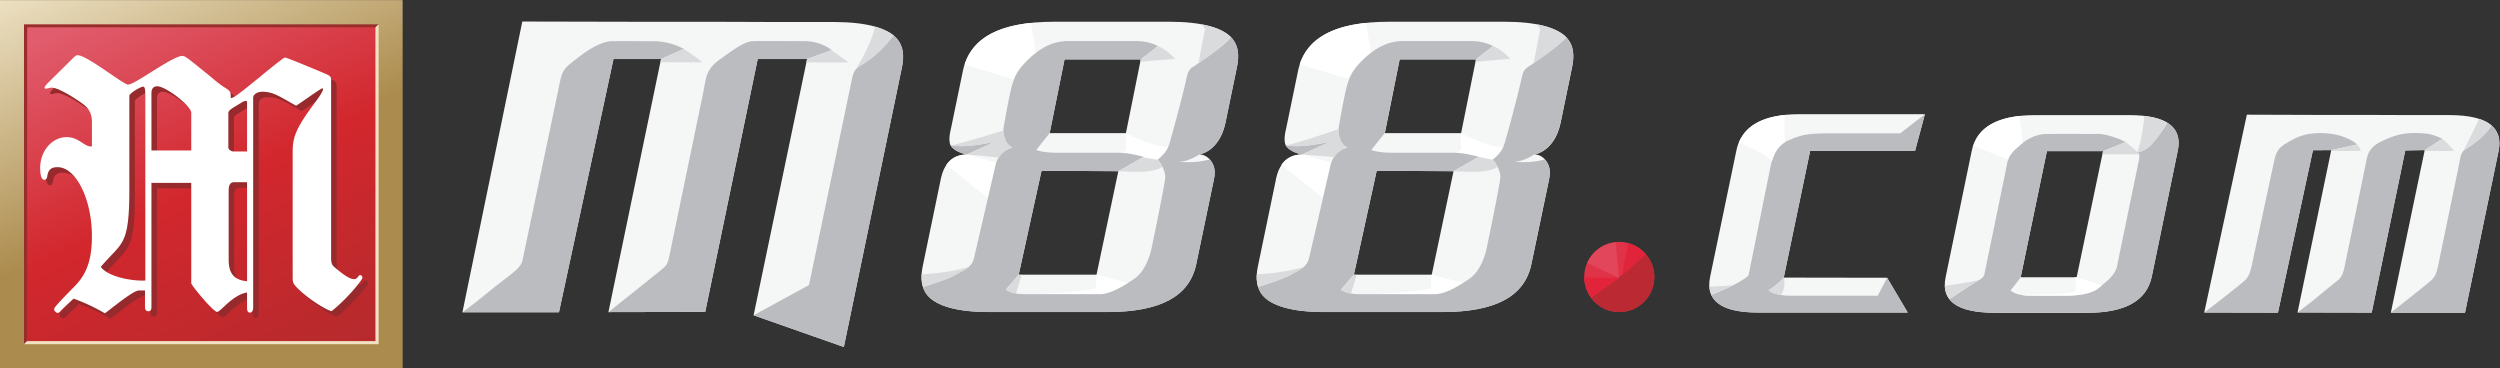 <svg xmlns="http://www.w3.org/2000/svg" viewBox="0 0 139.449 20.551" height="20.551" width="139.449"><rect x="0" y="0" width="139.449" height="20.551" fill="#333333" stroke="none"/><defs><clipPath id="a"><path d="M0 15.413h104.587V0H0z"/></clipPath><linearGradient id="b" gradientTransform="scale(21.09 -21.09) rotate(65 .737 -.262)" gradientUnits="userSpaceOnUse" x2="1"><stop offset="0" stop-color="#ece0c2"/><stop offset=".5" stop-color="#ac8c4e"/><stop offset="1" stop-color="#ac8c4e"/></linearGradient><linearGradient id="c" gradientTransform="scale(17.272 -17.272) rotate(65 .838 -.224)" gradientUnits="userSpaceOnUse" x2="1"><stop offset="0" stop-color="#e15d6e"/><stop offset=".5" stop-color="#d2272d"/><stop offset="1" stop-color="#b62a2d"/></linearGradient><clipPath id="d"><path d="M0 15.413h104.587V0H0z"/></clipPath></defs><g clip-path="url(#a)" transform="matrix(1.333 0 0 -1.333 0 20.551)"><path d="M34.939 14.496h-2.423l-2.83.01h-3.265l-4.565.01L19.35 2.349h4.039l2.282 10.598h1.99L25.46 2.357l4.05.008 2.197 10.582h2.066L31.535 2.225 35.31.898l2.43 11.7c.106.505.045.889-.185 1.173-.382.469-1.287.72-2.617.725M47.114 9.846h-3.191l.623 3.086h3.19zm-1.23-5.922h-3.256l.955 4.348 3.214-.018zm3.05 10.583h-4.83c-2.281 0-3.53-.675-3.814-2.067l-.482-2.331c-.035-.168-.166-.626.008-.832.224-.262.65-.323.65-.323-.867-.007-1.054-.762-1.121-1.141l-.735-3.544c-.107-.517-.045-.91.188-1.197.38-.465 1.276-.712 2.59-.712h4.967c2.202.006 3.41.656 3.697 1.984l.747 3.578c.034.17.056.413-.041.617-.21.444-.576.415-.576.415s.829.1 1.094 1.312l.486 2.356c.105.503.043.885-.186 1.166-.382.47-1.296.719-2.641.719M61.14 9.846h-3.19l.62 3.086h3.192zm-1.228-5.922h-3.258l.955 4.348 3.215-.018zm3.05 10.583H58.13c-2.281 0-3.53-.675-3.815-2.067l-.482-2.331c-.034-.168-.165-.626.009-.832.224-.262.65-.323.65-.323-.866-.007-1.054-.762-1.12-1.141l-.736-3.544c-.107-.517-.046-.91.19-1.197.379-.465 1.274-.712 2.589-.712h4.966c2.202.006 3.41.656 3.697 1.984l.747 3.578c.034.17.056.413-.041.617-.21.444-.575.415-.575.415s.829.1 1.093 1.312l.486 2.356c.105.503.044.885-.185 1.166-.383.47-1.297.719-2.641.719M72.66 9.123L71.56 3.832c-.207-.995.46-1.492 2.007-1.492h6.261l-.862 1.454-4.326.007L75.745 9.1h4.39l.412 1.539h-5.262c-1.536 0-2.412-.505-2.626-1.516M86.898 3.816h-2.342l1.097 5.277h2.35zM89.09 10.6h-3.924c-1.567 0-2.454-.497-2.657-1.487l-1.096-5.306c-.2-.98.48-1.472 2.036-1.478h3.903c1.575 0 2.473.503 2.688 1.51l1.088 5.268c.209.994-.471 1.493-2.038 1.493M102.512 10.601h-1.55l-1.867.007H97.06l-3.04.01-1.783-8.278 3.084-.006 1.464 6.796.767.006-1.411-6.793 3.103-.007 1.405 6.786.814.014-1.418-6.805h3.103l1.403 6.754c.208 1.005-.472 1.51-2.04 1.516" fill="#f5f6f6"/><path d="M27.331 13.692c-.433 0-1.139.008-1.734 0-.594-.009-1.379-.654-1.74-.946-.362-.293-.363-.456-.509-1.159-.146-.702-.856-4.075-.998-4.748l-.486-2.317c-.076-.363-.595-.644-1.338-1.254-.742-.61-1.175-.919-1.175-.919h4.04l2.281 10.597h1.991l.95.427c-.428.22-.849.32-1.282.32M33.672 13.696c-.57 0-1.78.005-2.14 0-.36-.006-.743-.287-1.38-.744-.636-.457-.59-.756-.735-1.455l-1.414-6.819c-.078-.379-.146-.397-.4-.608-.252-.21-2.144-1.713-2.144-1.713l4.05.008 2.197 10.581h2.066l1.03.376c-.154.121-.56.374-1.13.374M37.742 12.598c.104.505.044.889-.187 1.173a1.117 1.117 0 0 1-.158.157 7.272 7.272 0 0 1-.264-.305 4.49 4.49 0 0 0-1.067-.914c-.347-.204-.366-.357-.446-.741L33.854 3.49l-2.32-1.266L35.311.898zM80.134 9.1l.414 1.539-1.03-.8h-2.824c-1.082 0-1.306-.058-1.874-.304-.567-.246-.68-.82-.785-1.346-.104-.528-.869-4.301-.869-4.301-.368-.336-1.278-.701-1.557-.808.22-.493.871-.74 1.96-.74h6.26l-.862 1.454-.393-.751h-3.652c-.728 0-.913.235-.913.235.311.165.633.523.633.523L75.745 9.1zM83.45 2.33h3.902c1.576 0 2.474.504 2.689 1.51l1.087 5.268c.112.53-.032.919-.427 1.167-.141-.218-.551-.833-.798-1.02-.301-.227-.463-.195-.463-.195.12-.115.082-.253.051-.406-.031-.153-.826-3.992-.903-4.374-.078-.382-.457-.66-.781-.922-.324-.263-.95-.311-1.307-.311-.356 0-.922-.005-1.572 0-.65.006-.796.23-.796.23.088.079.424.539.424.539l1.096 5.277h2.351l.941.38c-.129.087-.764.34-1.134.34-.368 0-1.514.003-2.135 0-.621-.002-1.043-.355-1.359-.656-.314-.302-.313-.513-.372-.804-.058-.291-.87-4.232-.908-4.42-.037-.188-.335-.277-.563-.441a34.546 34.546 0 0 0-.9-.594c.292-.374.917-.563 1.877-.567M97.11 9.848c-.727 0-1.089-.214-1.449-.43-.361-.218-.432-.423-.507-.774l-.922-4.304c-.063-.296-.113-.459-.268-.63-.155-.17-1.727-1.37-1.727-1.37l3.084-.006 1.464 6.796.767.006 1.088.237c-.265.23-.804.475-1.53.475M101.536 9.824c-.91.096-1.335-.072-1.837-.3-.501-.23-.613-.5-.67-.792-.057-.292-.874-4.26-.93-4.522-.053-.262-.143-.418-.282-.531-.14-.112-.477-.383-.848-.691-.371-.307-.827-.644-.827-.644l3.103-.008 1.404 6.787.815.014.729.469s-.331.183-.657.218M103.148 2.33l1.403 6.756c.098.47-.003.83-.295 1.08-.242-.436-.896-.88-1.092-.998-.204-.124-.215-.378-.268-.648-.053-.27-.777-3.757-.855-4.144-.08-.387-.142-.543-.316-.701-.158-.146-1.467-1.173-1.678-1.338l-.001-.006z" fill="#babcbf"/><path d="M43.346 13.201a69.5 69.5 0 0 1-.203 1.257c-1.533-.159-2.447-.73-2.776-1.73.015-.008.027-.017.042-.022l2.02-.619c.108.288.26.502.542.785.129.13.253.235.376.33M41.693 8.61l-1.228.343c-.434-.003-.697-.195-.86-.433l1.735-1.386c.14.602.264 1.138.315 1.364.01.041.025.074.038.111M48.44 8.735s.319.23.442.527a.403.403 0 0 1-.122.017c-.556.007-1.646.567-1.646.567s-.015-.504.01-.625c.02-.09-.11-.17-.181-.206.372-.023.688-.104.914-.158.464-.092.584-.122.584-.122M45.874 3.389c.03-.14-2.264-.275-2.264-.275l.03-.007h2.39c.37 0 .84.258 1.17.469l-1.315.348s-.04-.396-.01-.535M57.363 13.22a84.5 84.5 0 0 1-.202 1.238c-1.53-.158-2.446-.73-2.775-1.73.014-.007.027-.016.041-.021l1.936-.569.141.135c.103.203.242.38.46.6.137.137.27.249.4.347M55.689 8.616l-1.204.338c-.434-.004-.698-.196-.861-.434l1.714-1.368c.138.595.26 1.122.31 1.346.01.044.028.079.04.118M62.434 8.735s.323.235.444.533a.43.43 0 0 1-.1.01c-.555.008-1.645.568-1.645.568s-.015-.504.01-.625c.02-.091-.113-.171-.183-.207.362-.026.669-.104.89-.157.464-.092.584-.122.584-.122M59.893 3.389c.03-.14-2.264-.275-2.264-.275l.028-.007h2.366c.372 0 .848.263 1.177.473l-1.296.344s-.04-.396-.01-.535M74.681 9.457l-.013 1.147c-1.004-.11-1.64-.496-1.91-1.166.298-.114 1.12-.446 1.381-.761.002-.004.005-.005.007-.008.092.316.24.605.535.788M84.645 9.44l-.013.018s-.083.798-.129 1.104c-1.053-.117-1.696-.534-1.93-1.245l1.458-.575c.046.13.125.26.285.414.098.093.208.191.33.283M86.5 3.047c.358 0 .983.048 1.308.311l.148.12-1.058.337h-.088c.04-.139.1-.392.052-.547-.063-.2-1.71-.173-2.274-.19.095-.018.205-.03.34-.03.65-.006 1.217 0 1.573 0" fill="#fff"/><path d="M40.466 8.954l1.19.543s-1.358-.327-1.888-.138a.333.333 0 0 1 .048-.082c.224-.262.65-.323.65-.323" fill="#babcbf"/><path d="M51.576 13.788c-.018.022-.042.041-.063.062-.408-.456-1.472-1.15-1.624-1.256-.163-.113-.197-.238-.271-.59-.074-.355-.611-2.422-.728-2.725-.117-.304-.45-.544-.45-.544.122-.11.333-.485.32-.742-.013-.256-.426-2.264-.567-2.94-.142-.676-.442-1.099-.7-1.28-.26-.182-.957-.667-1.463-.667h-3.144c-.597 0-.794.195-.794.195l.536.623.955 4.347 3.214-.018 1.06.603c-.265.064-.65.17-1.111.17h-2.507c-.64 0-.878.117-.878.117l.562.703.623 3.085h3.19l.718.557s-.347.208-.907.21h-2.863c-.517 0-1.08-.19-1.712-.826-.455-.456-.571-.734-.72-1.426a42.166 42.166 0 0 1-.26-1.39c-.032-.195.059-.726.389-.81 0 0-.576-.099-.725-.748-.148-.649-.894-3.859-.894-3.859-.096-.429-.411-.506-.764-.716-.326-.193-1.235-.47-1.373-.51.04-.126.093-.242.174-.34.38-.467 1.275-.714 2.589-.714h4.967c2.202.006 3.41.657 3.697 1.984l.747 3.58c.034.168.056.411-.041.615a.827.827 0 0 1-.138.207c-.651-.18-1.261-.094-1.261-.094.404.013.823.303.823.303s.829.101 1.094 1.312l.486 2.355c.105.503.043.885-.186 1.167M54.488 8.954l1.19.543s-1.358-.327-1.888-.138a.333.333 0 0 1 .048-.082c.224-.262.65-.323.65-.323" fill="#babcbf"/><path d="M65.598 13.788c-.018.022-.042.041-.063.062-.408-.456-1.472-1.15-1.624-1.256-.163-.113-.197-.238-.271-.59-.074-.355-.611-2.422-.728-2.725-.117-.304-.45-.544-.45-.544.122-.11.333-.485.32-.742-.013-.256-.426-2.264-.567-2.94-.142-.676-.442-1.099-.7-1.28-.26-.182-.957-.667-1.463-.667h-3.144c-.597 0-.794.195-.794.195l.536.623.955 4.347 3.214-.018 1.06.603c-.265.064-.65.17-1.11.17H58.26c-.64 0-.878.117-.878.117l.562.703.623 3.085h3.19l.718.557s-.347.208-.907.21h-2.863c-.517 0-1.08-.19-1.712-.826-.455-.456-.571-.734-.72-1.426a42.166 42.166 0 0 1-.26-1.39c-.031-.195.059-.726.389-.81 0 0-.576-.099-.725-.748-.148-.649-.894-3.859-.894-3.859-.096-.429-.411-.506-.764-.716-.326-.193-1.235-.47-1.373-.51.04-.126.093-.242.174-.34.38-.467 1.275-.714 2.589-.714h4.967c2.202.006 3.41.657 3.697 1.984l.747 3.58c.034.168.056.411-.041.615a.827.827 0 0 1-.138.207c-.651-.18-1.261-.094-1.261-.094.404.013.823.303.823.303s.829.101 1.094 1.312l.486 2.355c.105.503.043.885-.186 1.167" fill="#babcbf"/><path d="M89.44 9.06s-.272.253-.496.414l-.94-.381-.028-.13h1.526a.239.239 0 0 1-.062.097M27.663 12.946l-.028-.135h1.76s-.39.312-.789.56zM33.788 12.953l-.017-.01-.03-.138h1.756s-.34.273-.711.51zM41.986 9.954a58.148 58.148 0 0 0-2.141-.617c.571-.137 1.811.16 1.811.16l-1.19-.542 1.328-.13a.977.977 0 0 0 .587.422c-.284.072-.39.47-.395.707M47.81 8.83l-1.013-.577s.843-.053 1.223-.006c.312.04.505.105.62.192a1.1 1.1 0 0 1-.194.29c-.152.023-.414.063-.635.101M48.439 13.497a.433.433 0 0 1 .015-.008l-.719-.558-.02-.1 1.455.127s-.332.377-.731.539M50.275 14.4c.13-.116.15-.18.139-.253-.014-.08-.267-1.377-.267-1.377.383.26 1.06.737 1.366 1.08.02-.02.045-.04.063-.062-.237.292-.68.498-1.301.612M56.013 10.018a32.135 32.135 0 0 0-2.144-.68c.572-.139 1.812.158 1.812.158l-1.19-.542 1.339-.109a.972.972 0 0 0 .575.401c-.312.08-.41.557-.392.772M62.498 8.761l-.019.01-.045-.037s-.118.03-.56.118l-1.053-.599h.003s.842-.053 1.223-.006c.31.038.502.103.618.19a1.098 1.098 0 0 1-.2.297l.033.027M62.453 13.502a.338.338 0 0 1 .025-.013l-.719-.557h.004l-.02-.1 1.454.126s-.339.385-.744.544M64.302 14.4c.13-.116.15-.18.138-.253-.013-.079-.263-1.36-.266-1.376.383.262 1.057.737 1.362 1.08.021-.022.046-.04.063-.063.01-.012.016-.024.025-.035-.008.011-.013.024-.02.035-.238.292-.68.498-1.302.612M56.649 3.921l-.533-.62s.11-.11.417-.165c.064.235.23.692.227.787h-.106zM42.632 3.921l-.534-.62s.11-.11.418-.165c.064.235.229.692.226.787h-.105zM71.616 3.082c.167.064.541.215.898.395-.309-.02-.774-.046-.985-.057a.996.996 0 0 1 .087-.338M74.01 3.278s.117-.143.515-.206c.235.362.117.729.117.729s-.321-.358-.632-.523M89.44 9.06l.13.016c.078.022.19.07.333.18.245.185.653.795.796 1.016-.234.147-.553.247-.965.294-.038-.387-.132-1.081-.294-1.506M81.58 2.902c.18.116.704.455.893.59.112.08.239.142.345.206-.002 0-1.153-.236-1.437-.23a.926.926 0 0 1 .199-.566M98.638 9.373l-1.086-.236-.008-.037h1.243s-.042.166-.149.273M102.19 9.604l-.727-.467-.008-.037h1.243s-.317.388-.509.504M36.067 12.709a4.51 4.51 0 0 1 1.067.914c.08.1.174.206.264.305.059-.05.113-.102.158-.157-.19.233-.51.412-.945.534-.135-.735-.794-1.784-.816-1.82a.885.885 0 0 0 .272.224M38.625 3.412c.137.041 1.046.318 1.373.511.202.12.39.198.533.322-.302-.09-.979-.258-1.965-.308a1.39 1.39 0 0 1 .06-.525M52.648 3.412c.137.041 1.046.318 1.373.511.201.12.39.198.533.322-.303-.09-.979-.258-1.966-.308-.013-.198.01-.37.06-.525M103.083 9.1a.385.385 0 0 0 .08.067c.197.12.85.562 1.093 1a.929.929 0 0 0 .1-.098c-.142.161-.347.287-.62.375a49.123 49.123 0 0 0-.655-1.344z" fill="#d9dbdd"/><path d="M16.652 12.289l.015-.006-.015.006" fill="#79787d"/><path d="M67.76 5.293a1.466 1.466 0 1 1-.002-2.933 1.466 1.466 0 0 1 .001 2.933" fill="#e13348"/><path d="M67.76 2.36c.81 0 1.465.656 1.465 1.467 0 .363-.137.691-.356.947-.34-.244-.8-.737-.976-.84-.098-.056-.096-.087-.197-.174-.09-.08-.949-.678-1.118-.797a1.463 1.463 0 0 1 1.181-.604" fill="#bb2933"/><path d="M67.613 5.278a1.46 1.46 0 0 1-1.197-.867l1.316-.616.008.011z" fill="#e1465b"/><path d="M67.672 3.791l-1.377.013c.005-.315.115-.6.29-.836.178.124 1.02.712 1.111.792a.216.216 0 0 1 .034.033c-.032-.003-.058-.002-.058-.002M68.127 5.24a72.074 72.074 0 0 1-.253-1.315l.02.01c.18.092.634.596.974.839-.19.224-.448.39-.74.467" fill="#e12439"/></g><path d="M0 0h16.848v15.413H0z" fill="url(#b)" transform="matrix(1.333 0 0 -1.333 0 20.551)"/><path d="M1.125 1.129h14.598v13.158H1.125z" fill="url(#c)" transform="matrix(1.333 0 0 -1.333 0 20.551)"/><g clip-path="url(#d)" transform="matrix(1.333 0 0 -1.333 0 20.551)"><path d="M10.57 7.564h-.54c-.157 0-.228-.113-.228-.33V4.309c0-.573.242-.843.768-.886zm0 3.357c0 .03-.013.044-.056.044a.346.346 0 0 1-.157-.057l-.327-.2c-.185-.114-.243-.172-.243-.258V9.02c0-.098.128-.17.229-.17h.554zM6.569 8.894h1.667v1.57c0 .3-1.068 1.115-1.424 1.115-.157 0-.243-.1-.243-.286zm-.255 2.285c0 .286-.029.386-.086.386-.129 0-.584-.286-.584-.386V7.222c0-1.957-.228-2.157-.74-2.7-.228-.244-.285-.301-.456-.5.299-.414 1.296-.6 1.866-.573zm.255-3.642V2.35c0-.115-.028-.185-.128-.185-.099 0-.142.07-.142.185v.686h-.256c-.242 0-1.196-.801-1.424-.956a7.636 7.636 0 0 1-1.31.613c-.213-.2-.37-.343-.469-.443-.1-.1-.143-.157-.185-.157-.071 0-.157.087-.157.157 0 .072.157.244.882.987.499.513.699 1.127.699 2.07 0 1.557-.67 2.887-1.439 2.887-.256 0-.384-.101-.427-.358-.014-.128-.071-.171-.128-.171-.114 0-.171.185-.171.5 0 .714.498 1.286 1.111 1.286.527 0 .74-.43 1.054-.386v1.043a.85.85 0 0 1-.3.67c-.171.143-1.053.744-1.38.744-.115 0-.172-.043-.243-.043-.042 0-.057.014-.057.043 0 .043.028.07.114.17l1.125 1.116c.057.042.085.07.142.07.385 0 1.922-1.227 2.107-1.227.3 0 1.866 1.199 2.278 1.199.114 0 .228-.1 1.097-.8.142-.114.427-.37.683-.528.228-.143.242-.171.242-.443.143.029.3.143 1.196.87.257.216 1.011.83 1.068.83.071 0 .698-.257 1.624-.643.27-.114.312-.143.312-.314V4.436c0-.243.029-.33.128-.414.428-.372.684-.515.826-.515.043 0 .1.015.143.057.071.1.085.115.128.115s.085-.057.085-.115c0-.085-.641-.884-1.295-1.4-.399.144-1.082.615-1.467 1.014-.128.144-.156.172-.156.415v5.286c0 .614.199 1.029.911 1.986.37.486.398.628.327.628-.057 0-.925-.628-1.096-.728-.769.442-.997.586-1.41.586-.228 0-.384-.115-.384-.258V2.308c0-.114-.057-.2-.143-.2-.07 0-.114.072-.114.185v.657c-.612-.1-1.11-.813-1.253-.813-.156 0-1.081 1.113-1.081 1.199v4.2z" fill="#962a2c"/><path d="M10.338 7.793h-.54c-.158 0-.229-.115-.229-.33V4.535c0-.57.242-.843.77-.885zm0 3.357c0 .028-.014.043-.057.043a.358.358 0 0 1-.156-.057l-.328-.2c-.184-.114-.242-.172-.242-.258V9.25c0-.1.13-.172.228-.172h.555zm-4-2.029h1.665v1.571c0 .301-1.068 1.115-1.423 1.115-.158 0-.243-.1-.243-.287zm-.257 2.286c0 .286-.029.385-.085.385-.127 0-.584-.285-.584-.385V7.45c0-1.958-.228-2.157-.74-2.7-.228-.243-.284-.3-.456-.5.3-.415 1.296-.6 1.865-.572zm.256-3.642V2.578c0-.114-.028-.185-.128-.185s-.142.071-.142.185v.685h-.256c-.242 0-1.196-.799-1.423-.957a7.655 7.655 0 0 1-1.31.615c-.215-.2-.37-.343-.47-.443-.1-.099-.143-.157-.185-.157-.072 0-.158.085-.158.157s.158.243.884.987c.498.513.697 1.128.697 2.07 0 1.557-.669 2.887-1.438 2.887-.256 0-.385-.1-.427-.358-.014-.129-.07-.17-.128-.17-.114 0-.172.185-.172.498 0 .715.5 1.287 1.112 1.287.526 0 .74-.429 1.053-.387v1.043c0 .272-.1.5-.299.671-.17.144-1.054.743-1.38.743-.115 0-.172-.042-.243-.042-.043 0-.057.014-.057.042 0 .043.028.072.114.172l1.125 1.114c.057.043.085.072.142.072.385 0 1.922-1.229 2.107-1.229.3 0 1.865 1.2 2.28 1.2.112 0 .226-.099 1.094-.8.143-.114.427-.372.684-.529.227-.142.242-.17.242-.442.142.028.3.143 1.196.871.256.214 1.011.83 1.068.83.071 0 .698-.258 1.623-.644.271-.114.313-.142.313-.314V4.664c0-.243.03-.329.128-.414.428-.372.683-.515.826-.515.043 0 .1.015.142.058.071.1.086.114.128.114.043 0 .086-.057.086-.114 0-.087-.64-.886-1.296-1.4-.398.143-1.082.613-1.466 1.013-.128.144-.156.172-.156.415v5.286c0 .614.198 1.028.91 1.986.37.485.4.628.328.628-.057 0-.926-.628-1.097-.728-.768.441-.997.585-1.409.585-.227 0-.385-.114-.385-.257V2.536c0-.115-.056-.2-.142-.2-.07 0-.114.07-.114.185v.657c-.612-.1-1.11-.814-1.253-.814-.156 0-1.082 1.114-1.082 1.2v4.201z" fill="#fff"/><path d="M1.004 14.399V1.015l.132.127v13.13h14.576l.132.127z" fill="#992d2c"/><path d="M15.712 14.271V1.143H1.135l-.131-.128h14.84v13.383z" fill="#f3e1c4"/></g></svg>